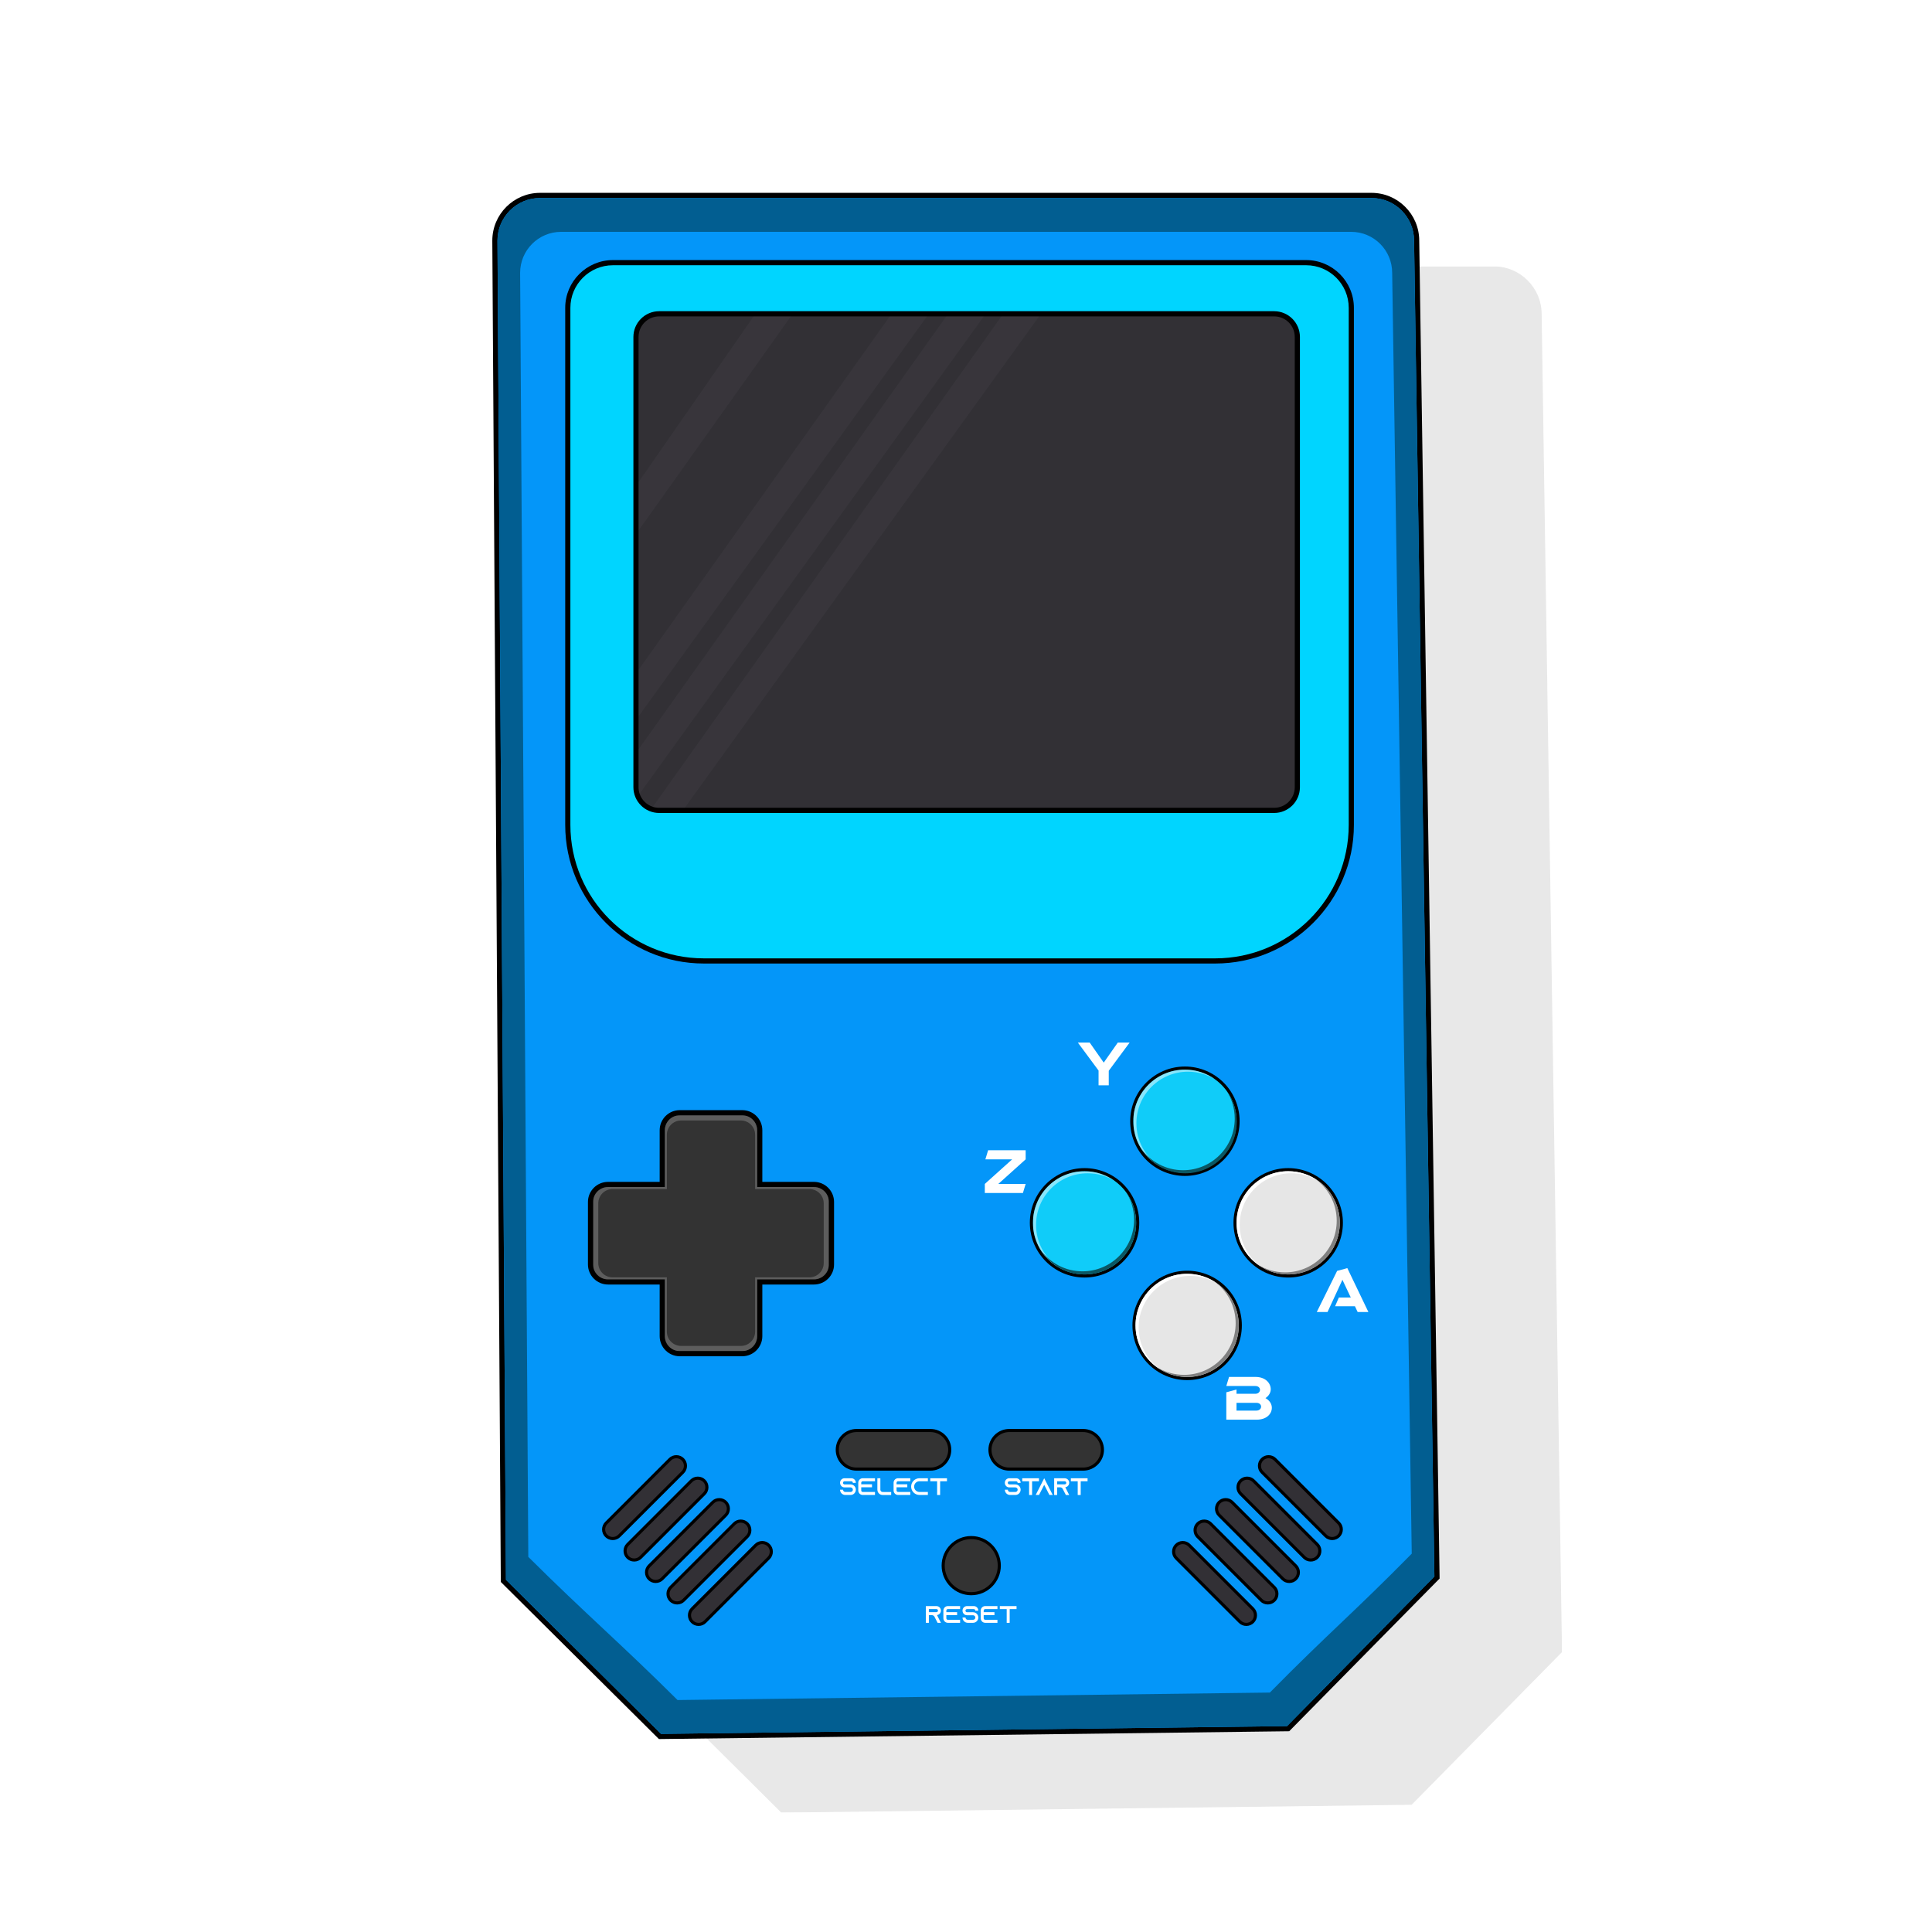<svg version="1.2" baseProfile="tiny-ps" xmlns="http://www.w3.org/2000/svg" viewBox="0 0 6667 6667" width="6667" height="6667">
	<title>gameboy-5822636-svg</title>
	<defs>
		<clipPath clipPathUnits="userSpaceOnUse" id="cp1">
			<path d="M0 0L6666.67 0L6666.67 6666.67L0 6666.67L0 0Z" />
		</clipPath>
		<clipPath clipPathUnits="userSpaceOnUse" id="cp2">
			<path d="M2121.29 919.27L5390.2 919.27L5390.2 6255L2121.29 6255L2121.29 919.27Z" />
		</clipPath>
		<clipPath clipPathUnits="userSpaceOnUse" id="cp3">
			<path d="M2046.72 3848.75L2860.35 3848.75L2860.35 4662.36L2046.72 4662.36L2046.72 3848.75Z" />
		</clipPath>
		<clipPath clipPathUnits="userSpaceOnUse" id="cp4">
			<path d="M3564.52 4041.65L3846.79 4041.65L3846.79 4371.69L3564.52 4371.69L3564.52 4041.65Z" />
		</clipPath>
		<clipPath clipPathUnits="userSpaceOnUse" id="cp5">
			<path d="M3910.84 3691.11L4193.13 3691.11L4193.13 4020.96L3910.84 4020.96L3910.84 3691.11Z" />
		</clipPath>
		<clipPath clipPathUnits="userSpaceOnUse" id="cp6">
			<path d="M2203.55 1091.75L2728.99 1091.75L2728.99 1830.69L2203.55 1830.69L2203.55 1091.75Z" />
		</clipPath>
		<clipPath clipPathUnits="userSpaceOnUse" id="cp7">
			<path d="M2203.55 1091.75L3394.95 1091.75L3394.95 2738.93L2203.55 2738.93L2203.55 1091.75Z" />
		</clipPath>
		<clipPath clipPathUnits="userSpaceOnUse" id="cp8">
			<path d="M2203.55 1091.75L3198.79 1091.75L3198.79 2471.96L2203.55 2471.96L2203.55 1091.75Z" />
		</clipPath>
		<clipPath clipPathUnits="userSpaceOnUse" id="cp9">
			<path d="M2252.92 1091.75L3585.68 1091.75L3585.68 2787.6L2252.92 2787.6L2252.92 1091.75Z" />
		</clipPath>
	</defs>
	<style>
		tspan { white-space:pre }
		.shp0 { fill: #1a1a1a } 
		.shp1 { fill: #000000 } 
		.shp2 { fill: #0496f9 } 
		.shp3 { fill: #025e91 } 
		.shp4 { fill: #00d5ff } 
		.shp5 { fill: #323035 } 
		.shp6 { fill: #333333 } 
		.shp7 { fill: #878787 } 
		.shp8 { fill: #10ccf9 } 
		.shp9 { fill: #ffffff } 
		.shp10 { fill: #0b5763 } 
		.shp11 { fill: #e6e6e6 } 
		.shp12 { fill: #808080 } 
		.shp13 { fill: #4f4d54 } 
	</style>
	<g id="g10">
		<g id="g14">
			<g id="Clip-Path: g16" clip-path="url(#cp1)">
				<g id="g16">
					<g id="g22">
						<g id="g24">
						</g>
						<g id="g36">
							<g id="Clip-Path: g34" clip-path="url(#cp2)">
								<g id="g34" style="opacity: 0.102">
									<g id="g32">
										<path id="path30" class="shp0" d="M5319.93 1084.12C5319.93 993.22 5245.98 919.27 5155.08 919.27L2286.14 919.27C2195.24 919.27 2121.29 993.22 2121.29 1084.24L2150.64 5712.9L2696.18 6255L4871.24 6228.01L5390.2 5701.1L5319.93 1084.12Z" />
									</g>
								</g>
							</g>
						</g>
					</g>
					<g id="g38">
						<path id="path40" class="shp1" d="M1728.23 5459.1L1698.88 830.44C1698.88 739.42 1772.83 665.47 1863.73 665.47L4732.67 665.47C4823.57 665.47 4897.52 739.42 4897.52 830.32L4967.79 5447.29L4448.83 5974.21L2273.77 6001.2L1728.23 5459.1Z" />
					</g>
					<g id="g42">
						<path id="path44" class="shp2" d="M4441.28 5956.49L2281.03 5983.29C2072.36 5775.94 1954.67 5658.99 1746 5451.64L1716.69 830.32C1716.69 749.11 1782.52 683.28 1863.73 683.28L4732.67 683.28C4813.87 683.28 4879.71 749.11 4879.71 830.32L4949.86 5440.11C4740.28 5652.91 4650.87 5743.69 4441.28 5956.49Z" />
					</g>
					<g id="g46">
						<path id="path48" fill-rule="evenodd" class="shp3" d="M4949.86 5440.11C4740.27 5652.9 4650.85 5743.68 4441.27 5956.5L2281.04 5983.29C2072.38 5775.95 1954.67 5658.99 1746.01 5451.65L1716.69 830.32C1716.69 749.1 1782.52 683.3 1863.72 683.3L4732.65 683.3C4813.88 683.3 4879.71 749.1 4879.71 830.32L4949.86 5440.11ZM4871.7 5361.45L4804.15 941.58C4804.15 863.38 4740.77 800.04 4662.61 800.04L1936.39 800.04C1858.23 800.04 1794.85 863.38 1794.85 941.58L1823.07 5372.56C2023.96 5572.17 2137.25 5666.94 2338.11 5866.55L4382.09 5840.76C4583.88 5635.91 4669.95 5566.3 4871.7 5361.45Z" />
					</g>
					<g id="g50">
						<path id="path52" class="shp1" d="M2429.02 3324.96C2165.15 3324.96 1950.48 3110.29 1950.48 2846.42L1950.48 1062.32C1950.48 971.42 2024.43 897.47 2115.34 897.47L4507.2 897.47C4598.1 897.47 4672.06 971.42 4672.06 1062.32L4672.06 2846.42C4672.06 3110.29 4457.39 3324.96 4193.52 3324.96L2429.02 3324.96Z" />
					</g>
					<g id="g54">
						<path id="path56" class="shp4" d="M4193.52 3307.15L2429.02 3307.15C2174.57 3307.15 1968.29 3100.87 1968.29 2846.42L1968.29 1062.32C1968.29 981.11 2034.13 915.28 2115.34 915.28L4507.2 915.28C4588.41 915.28 4654.24 981.11 4654.24 1062.32L4654.24 2846.42C4654.24 3100.87 4447.97 3307.15 4193.52 3307.15Z" />
					</g>
					<g id="g58">
						<path id="path60" class="shp1" d="M2274.63 2805.41C2225.62 2805.41 2185.75 2765.54 2185.75 2716.53L2185.75 1162.8C2185.75 1113.79 2225.62 1073.92 2274.63 1073.92L4396.92 1073.92C4445.93 1073.92 4485.81 1113.79 4485.81 1162.8L4485.81 2716.53C4485.81 2765.54 4445.93 2805.41 4396.92 2805.41L2274.63 2805.41Z" />
					</g>
					<g id="g62">
						<path id="path64" class="shp5" d="M4467.99 1162.78L4467.99 2716.53C4467.99 2755.78 4436.17 2787.6 4396.91 2787.6L2274.62 2787.6C2267.03 2787.6 2259.77 2786.42 2252.93 2784.22C2231.34 2777.3 2214.27 2760.38 2207.18 2738.93C2204.79 2731.88 2203.55 2724.36 2203.55 2716.53L2203.55 1162.78C2203.55 1123.56 2235.36 1091.75 2274.62 1091.75L4396.91 1091.75C4436.17 1091.75 4467.99 1123.56 4467.99 1162.78Z" />
					</g>
					<g id="g66">
						<path id="path68" class="shp1" d="M2345.7 4680.19C2307.5 4680.19 2276.42 4649.11 2276.42 4610.91L2276.42 3900.21C2276.42 3862.01 2307.5 3830.94 2345.7 3830.94L2561.36 3830.94C2599.56 3830.94 2630.64 3862.01 2630.64 3900.21L2630.64 4610.91C2630.64 4649.11 2599.56 4680.19 2561.36 4680.19L2345.7 4680.19Z" />
					</g>
					<g id="g70">
						<path id="path72" class="shp1" d="M2098.18 4432.67C2059.98 4432.67 2028.9 4401.59 2028.9 4363.39L2028.9 4147.73C2028.9 4109.53 2059.98 4078.45 2098.18 4078.45L2808.88 4078.45C2847.08 4078.45 2878.16 4109.53 2878.16 4147.73L2878.16 4363.39C2878.16 4401.59 2847.08 4432.67 2808.88 4432.67L2098.18 4432.67Z" />
					</g>
					<g id="g74">
						<path id="path76" class="shp6" d="M2808.88 4096.27L2612.82 4096.27L2612.82 3900.21C2612.82 3871.79 2589.78 3848.75 2561.36 3848.75L2345.7 3848.75C2317.28 3848.75 2294.24 3871.79 2294.24 3900.21L2294.24 4096.27L2098.18 4096.27C2069.76 4096.27 2046.72 4119.31 2046.72 4147.73L2046.72 4363.39C2046.72 4391.81 2069.76 4414.86 2098.18 4414.86L2294.24 4414.86L2294.24 4610.91C2294.24 4639.33 2317.28 4662.38 2345.7 4662.38L2561.36 4662.38C2589.78 4662.38 2612.82 4639.33 2612.82 4610.91L2612.82 4414.86L2808.88 4414.86C2837.3 4414.86 2860.34 4391.81 2860.34 4363.39L2860.34 4147.73C2860.34 4119.31 2837.3 4096.27 2808.88 4096.27Z" />
					</g>
					<g id="g78">
						<g id="g80">
						</g>
						<g id="g92">
							<g id="Clip-Path: g90" clip-path="url(#cp3)">
								<g id="g90" style="opacity: 0.502">
									<g id="g88">
										<path id="path86" fill-rule="evenodd" class="shp7" d="M2860.34 4147.72L2860.34 4363.39C2860.34 4391.82 2837.29 4414.87 2808.86 4414.87L2612.82 4414.87L2612.82 4610.92C2612.82 4639.35 2589.77 4662.36 2561.37 4662.36L2345.7 4662.36C2317.27 4662.36 2294.25 4639.35 2294.25 4610.92L2294.25 4414.87L2098.17 4414.87C2069.77 4414.87 2046.73 4391.82 2046.73 4363.39L2046.73 4147.72C2046.73 4119.32 2069.77 4096.27 2098.17 4096.27L2294.25 4096.27L2294.25 3900.23C2294.25 3871.8 2317.27 3848.74 2345.7 3848.74L2561.37 3848.74C2589.77 3848.74 2612.82 3871.8 2612.82 3900.23L2612.82 4096.27L2808.86 4096.27C2837.29 4096.27 2860.34 4119.32 2860.34 4147.72ZM2842.53 4152.46C2842.53 4125.27 2820.51 4103.26 2793.33 4103.26L2605.83 4103.26L2605.83 3915.76C2605.83 3888.58 2583.82 3866.56 2556.63 3866.56L2350.43 3866.56C2323.25 3866.56 2301.2 3888.58 2301.2 3915.76L2301.2 4103.26L2113.74 4103.26C2086.55 4103.26 2064.54 4125.27 2064.54 4152.46L2064.54 4358.66C2064.54 4385.84 2086.55 4407.89 2113.74 4407.89L2301.2 4407.89L2301.2 4595.35C2301.2 4622.54 2323.25 4644.55 2350.43 4644.55L2556.63 4644.55C2583.82 4644.55 2605.83 4622.54 2605.83 4595.35L2605.83 4407.89L2793.33 4407.89C2820.51 4407.89 2842.53 4385.84 2842.53 4358.66L2842.53 4152.46Z" />
									</g>
								</g>
							</g>
						</g>
					</g>
					<g id="g94">
						<path id="path96" class="shp1" d="M3742.59 4408.51C3638.5 4408.51 3553.82 4323.83 3553.82 4219.74C3553.82 4115.65 3638.5 4030.97 3742.59 4030.97C3846.68 4030.97 3931.36 4115.65 3931.36 4219.74C3931.36 4323.83 3846.68 4408.51 3742.59 4408.51Z" />
					</g>
					<g id="g98">
						<path id="path100" class="shp8" d="M3920.67 4219.74C3920.67 4318.09 3840.94 4397.82 3742.59 4397.82C3644.24 4397.82 3564.51 4318.09 3564.51 4219.74C3564.51 4121.39 3644.24 4041.66 3742.59 4041.66C3840.94 4041.66 3920.67 4121.39 3920.67 4219.74Z" />
					</g>
					<g id="g102">
						<path id="path104" class="shp1" d="M4088.93 4057.94C3984.84 4057.94 3900.16 3973.26 3900.16 3869.17C3900.16 3765.08 3984.84 3680.4 4088.93 3680.4C4193.02 3680.4 4277.7 3765.08 4277.7 3869.17C4277.7 3973.26 4193.02 4057.94 4088.93 4057.94Z" />
					</g>
					<g id="g106">
						<path id="path108" class="shp8" d="M4267.01 3869.17C4267.01 3967.52 4187.28 4047.25 4088.93 4047.25C3990.58 4047.25 3910.85 3967.52 3910.85 3869.17C3910.85 3770.82 3990.58 3691.09 4088.93 3691.09C4187.28 3691.09 4267.01 3770.82 4267.01 3869.17Z" />
					</g>
					<g id="g110">
						<g id="g112">
						</g>
						<g id="g124">
							<g id="Clip-Path: g122" clip-path="url(#cp4)">
								<g id="g122" style="opacity: 0.502">
									<g id="g120">
										<path id="path118" class="shp9" d="M3575.21 4226.88C3575.21 4286.55 3604.56 4339.35 3649.63 4371.7C3598.58 4340.35 3564.52 4284.02 3564.52 4219.75C3564.52 4121.39 3644.25 4041.66 3742.58 4041.66C3781.48 4041.66 3817.46 4054.16 3846.78 4075.33C3819.6 4058.51 3787.57 4048.78 3753.27 4048.78C3654.94 4048.78 3575.21 4128.52 3575.21 4226.88Z" />
									</g>
								</g>
							</g>
						</g>
					</g>
					<g id="g126">
						<g id="g128">
						</g>
						<g id="g140">
							<g id="Clip-Path: g138" clip-path="url(#cp5)">
								<g id="g138" style="opacity: 0.502">
									<g id="g136">
										<path id="path134" class="shp9" d="M3921.53 3876.28C3921.53 3935.89 3950.78 3988.61 3995.73 4020.96C3944.79 3989.61 3910.84 3933.36 3910.84 3869.16C3910.84 3770.83 3990.57 3691.1 4088.93 3691.1C4127.83 3691.1 4163.82 3703.61 4193.14 3724.77C4165.95 3707.95 4133.93 3698.23 4099.62 3698.23C4001.26 3698.23 3921.53 3777.96 3921.53 3876.28Z" />
									</g>
								</g>
							</g>
						</g>
					</g>
					<g id="g142">
						<path id="path144" class="shp10" d="M4082.79 4038.2C4023.18 4038.2 3970.46 4008.95 3938.11 3963.99C3969.46 4014.94 4025.71 4048.89 4089.91 4048.89C4188.24 4048.89 4267.97 3969.16 4267.97 3870.79C4267.97 3831.89 4255.46 3795.91 4234.3 3766.59C4251.12 3793.77 4260.84 3825.8 4260.84 3860.11C4260.84 3958.47 4181.11 4038.2 4082.79 4038.2Z" />
					</g>
					<g id="g146">
						<path id="path148" class="shp10" d="M3735.49 4387.13C3675.89 4387.13 3623.16 4357.88 3590.81 4312.93C3622.17 4363.87 3678.42 4397.82 3742.62 4397.82C3840.94 4397.82 3920.67 4318.09 3920.67 4219.73C3920.67 4180.83 3908.17 4144.84 3887.01 4115.52C3903.82 4142.71 3913.55 4174.73 3913.55 4209.04C3913.55 4307.4 3833.82 4387.13 3735.49 4387.13Z" />
					</g>
					<g id="g150">
						<path id="path152" class="shp1" d="M4096.64 4762.56C3992.55 4762.56 3907.87 4677.88 3907.87 4573.79C3907.87 4469.7 3992.55 4385.02 4096.64 4385.02C4200.73 4385.02 4285.41 4469.7 4285.41 4573.79C4285.41 4677.88 4200.73 4762.56 4096.64 4762.56Z" />
					</g>
					<g id="g154">
						<path id="path156" class="shp11" d="M4274.73 4573.79C4274.73 4672.14 4194.99 4751.87 4096.64 4751.87C3998.29 4751.87 3918.56 4672.14 3918.56 4573.79C3918.56 4475.44 3998.29 4395.71 4096.64 4395.71C4194.99 4395.71 4274.73 4475.44 4274.73 4573.79Z" />
					</g>
					<g id="g158">
						<path id="path160" class="shp1" d="M4445.34 4408.51C4341.26 4408.51 4256.57 4323.83 4256.57 4219.74C4256.57 4115.65 4341.26 4030.97 4445.34 4030.97C4549.43 4030.97 4634.12 4115.65 4634.12 4219.74C4634.12 4323.83 4549.43 4408.51 4445.34 4408.51Z" />
					</g>
					<g id="g162">
						<path id="path164" class="shp11" d="M4623.43 4219.74C4623.43 4318.09 4543.7 4397.82 4445.35 4397.82C4346.99 4397.82 4267.26 4318.09 4267.26 4219.74C4267.26 4121.39 4346.99 4041.66 4445.35 4041.66C4543.7 4041.66 4623.43 4121.39 4623.43 4219.74Z" />
					</g>
					<g id="g166">
						<path id="path168" class="shp9" d="M3929.26 4580.92C3929.26 4640.6 3958.61 4693.4 4003.68 4725.74C3952.63 4694.39 3918.57 4638.07 3918.57 4573.8C3918.57 4475.44 3998.3 4395.71 4096.63 4395.71C4135.53 4395.71 4171.51 4408.21 4200.83 4429.37C4173.65 4412.56 4141.62 4402.83 4107.31 4402.83C4008.99 4402.83 3929.26 4482.56 3929.26 4580.92Z" />
					</g>
					<g id="g170">
						<path id="path172" class="shp9" d="M4277.96 4226.88C4277.96 4286.55 4307.32 4339.35 4352.38 4371.7C4301.33 4340.35 4267.27 4284.02 4267.27 4219.75C4267.27 4121.39 4347 4041.66 4445.33 4041.66C4484.23 4041.66 4520.22 4054.16 4549.54 4075.33C4522.35 4058.51 4490.32 4048.78 4456.02 4048.78C4357.69 4048.78 4277.96 4128.52 4277.96 4226.88Z" />
					</g>
					<g id="g174">
						<path id="path176" class="shp12" d="M4612.74 4212.6C4612.74 4152.93 4583.38 4100.13 4538.32 4067.79C4589.37 4099.13 4623.43 4155.46 4623.43 4219.73C4623.43 4318.09 4543.7 4397.82 4445.37 4397.82C4406.47 4397.82 4370.49 4385.32 4341.17 4364.16C4368.35 4380.97 4400.38 4390.7 4434.68 4390.7C4533.01 4390.7 4612.74 4310.97 4612.74 4212.6Z" />
					</g>
					<g id="g178">
						<path id="path180" class="shp12" d="M4264.04 4566.28C4264.04 4506.61 4234.68 4453.81 4189.62 4421.46C4240.67 4452.81 4274.73 4509.14 4274.73 4573.41C4274.73 4671.77 4194.99 4751.5 4096.67 4751.5C4057.76 4751.5 4021.78 4738.99 3992.46 4717.83C4019.65 4734.65 4051.67 4744.37 4085.98 4744.37C4184.31 4744.37 4264.04 4664.64 4264.04 4566.28Z" />
					</g>
					<g id="g182">
						<path id="path184" class="shp1" d="M2955.92 5074.98C2916.24 5074.98 2883.96 5042.7 2883.96 5003.02C2883.96 4963.34 2916.24 4931.07 2955.92 4931.07L3210.79 4931.07C3250.47 4931.07 3282.75 4963.34 3282.75 5003.02C3282.75 5042.7 3250.47 5074.98 3210.79 5074.98L2955.92 5074.98Z" />
					</g>
					<g id="g186">
						<path id="path188" class="shp6" d="M3210.79 5064.29L2955.92 5064.29C2922.22 5064.29 2894.65 5036.72 2894.65 5003.02C2894.65 4969.32 2922.22 4941.75 2955.92 4941.75L3210.79 4941.75C3244.49 4941.75 3272.06 4969.32 3272.06 5003.02C3272.06 5036.72 3244.49 5064.29 3210.79 5064.29Z" />
					</g>
					<g id="g190">
						<path id="path192" class="shp1" d="M3482.82 5074.98C3443.14 5074.98 3410.86 5042.7 3410.86 5003.02C3410.86 4963.34 3443.14 4931.07 3482.82 4931.07L3737.69 4931.07C3777.36 4931.07 3809.64 4963.34 3809.64 5003.02C3809.64 5042.7 3777.36 5074.98 3737.69 5074.98L3482.82 5074.98Z" />
					</g>
					<g id="g194">
						<path id="path196" class="shp6" d="M3737.69 5064.29L3482.82 5064.29C3449.12 5064.29 3421.55 5036.72 3421.55 5003.02C3421.55 4969.32 3449.12 4941.75 3482.82 4941.75L3737.69 4941.75C3771.38 4941.75 3798.96 4969.32 3798.96 5003.02C3798.96 5036.72 3771.38 5064.29 3737.69 5064.29Z" />
					</g>
					<g id="g198">
						<path id="path200" class="shp1" d="M3351.57 5504.93C3295.23 5504.93 3249.39 5459.09 3249.39 5402.75C3249.39 5346.41 3295.23 5300.58 3351.57 5300.58C3407.91 5300.58 3453.75 5346.41 3453.75 5402.75C3453.75 5459.09 3407.91 5504.93 3351.57 5504.93Z" />
					</g>
					<g id="g202">
						<path id="path204" class="shp6" d="M3443.06 5402.75C3443.06 5453.28 3402.1 5494.25 3351.57 5494.25C3301.04 5494.25 3260.08 5453.28 3260.08 5402.75C3260.08 5352.22 3301.04 5311.26 3351.57 5311.26C3402.1 5311.26 3443.06 5352.22 3443.06 5402.75Z" />
					</g>
					<g id="g206">
						<path id="path208" class="shp1" d="M4597.15 5314.58C4587.29 5314.58 4578.04 5310.76 4571.11 5303.82L4351.61 5084.32C4344.67 5077.39 4340.85 5068.14 4340.85 5058.28C4340.85 5048.43 4344.67 5039.18 4351.61 5032.24C4358.54 5025.3 4367.79 5021.49 4377.65 5021.49C4387.51 5021.49 4396.76 5025.3 4403.69 5032.24L4623.19 5251.74C4637.55 5266.1 4637.55 5289.46 4623.19 5303.82C4616.26 5310.76 4607.01 5314.58 4597.15 5314.58Z" />
					</g>
					<g id="g210">
						<path id="path212" class="shp5" d="M4615.63 5296.27L4615.63 5296.27C4605.47 5306.43 4588.83 5306.43 4578.66 5296.27L4359.16 5076.77C4349 5066.6 4349 5049.96 4359.16 5039.8C4369.33 5029.63 4385.97 5029.63 4396.13 5039.8L4615.63 5259.3C4625.8 5269.46 4625.8 5286.1 4615.63 5296.27Z" />
					</g>
					<g id="g214">
						<path id="path216" class="shp1" d="M4523.08 5388.64C4513.22 5388.64 4503.98 5384.82 4497.04 5377.89L4277.54 5158.39C4270.61 5151.46 4266.78 5142.2 4266.78 5132.35C4266.78 5122.49 4270.61 5113.24 4277.54 5106.31C4284.48 5099.37 4293.72 5095.55 4303.58 5095.55C4313.44 5095.55 4322.69 5099.37 4329.62 5106.31L4549.12 5325.81C4563.48 5340.17 4563.48 5363.53 4549.12 5377.89C4542.19 5384.82 4532.94 5388.64 4523.08 5388.64Z" />
					</g>
					<g id="g218">
						<path id="path220" class="shp5" d="M4541.57 5370.33L4541.57 5370.33C4531.4 5380.5 4514.76 5380.5 4504.6 5370.33L4285.1 5150.83C4274.93 5140.67 4274.93 5124.03 4285.1 5113.86C4295.26 5103.7 4311.9 5103.7 4322.07 5113.86L4541.57 5333.36C4551.73 5343.53 4551.73 5360.17 4541.57 5370.33Z" />
					</g>
					<g id="g222">
						<path id="path224" class="shp1" d="M4449.02 5462.71C4439.16 5462.71 4429.91 5458.89 4422.98 5451.95L4203.48 5232.46C4189.12 5218.09 4189.12 5194.73 4203.48 5180.37C4210.41 5173.44 4219.66 5169.62 4229.52 5169.62C4239.38 5169.62 4248.62 5173.44 4255.56 5180.37L4475.06 5399.87C4481.99 5406.8 4485.81 5416.05 4485.81 5425.91C4485.81 5435.77 4481.99 5445.02 4475.06 5451.95C4468.12 5458.89 4458.88 5462.71 4449.02 5462.71Z" />
					</g>
					<g id="g226">
						<path id="path228" class="shp5" d="M4467.5 5444.4L4467.5 5444.4C4457.34 5454.56 4440.7 5454.56 4430.53 5444.4L4211.03 5224.9C4200.87 5214.73 4200.87 5198.09 4211.03 5187.93C4221.2 5177.76 4237.84 5177.76 4248 5187.93L4467.5 5407.43C4477.67 5417.59 4477.67 5434.23 4467.5 5444.4Z" />
					</g>
					<g id="g230">
						<path id="path232" class="shp1" d="M4374.95 5536.78C4365.09 5536.78 4355.85 5532.96 4348.91 5526.02L4129.41 5306.52C4122.48 5299.58 4118.65 5290.34 4118.65 5280.48C4118.65 5270.62 4122.48 5261.37 4129.41 5254.44C4136.35 5247.5 4145.6 5243.68 4155.45 5243.68C4165.31 5243.68 4174.56 5247.5 4181.49 5254.44L4400.99 5473.94C4407.93 5480.87 4411.75 5490.12 4411.75 5499.98C4411.75 5509.84 4407.93 5519.09 4400.99 5526.02C4394.06 5532.96 4384.81 5536.78 4374.95 5536.78Z" />
					</g>
					<g id="g234">
						<path id="path236" class="shp5" d="M4393.44 5518.46L4393.44 5518.46C4383.27 5528.63 4366.63 5528.63 4356.47 5518.46L4136.97 5298.96C4126.8 5288.8 4126.8 5272.16 4136.97 5261.99C4147.13 5251.83 4163.77 5251.83 4173.94 5261.99L4393.44 5481.49C4403.6 5491.66 4403.6 5508.3 4393.44 5518.46Z" />
					</g>
					<g id="g238">
						<path id="path240" class="shp1" d="M4300.89 5610.84C4291.03 5610.84 4281.78 5607.02 4274.85 5600.09L4055.35 5380.58C4048.41 5373.65 4044.59 5364.4 4044.59 5354.54C4044.59 5344.69 4048.41 5335.44 4055.35 5328.5C4062.28 5321.57 4071.53 5317.75 4081.39 5317.75C4091.24 5317.75 4100.49 5321.57 4107.43 5328.5L4326.93 5548C4333.86 5554.94 4337.68 5564.19 4337.68 5574.04C4337.68 5583.9 4333.86 5593.15 4326.93 5600.09C4319.99 5607.02 4310.75 5610.84 4300.89 5610.84Z" />
					</g>
					<g id="g242">
						<path id="path244" class="shp5" d="M4319.37 5592.53L4319.37 5592.53C4309.21 5602.69 4292.57 5602.69 4282.4 5592.53L4062.9 5373.03C4052.74 5362.86 4052.74 5346.22 4062.9 5336.06C4073.07 5325.89 4089.71 5325.89 4099.87 5336.06L4319.37 5555.56C4329.54 5565.72 4329.54 5582.36 4319.37 5592.53Z" />
					</g>
					<g id="g246">
						<path id="path248" class="shp1" d="M2114.44 5314.58C2104.58 5314.58 2095.33 5310.76 2088.4 5303.82C2081.46 5296.89 2077.64 5287.64 2077.64 5277.78C2077.64 5267.92 2081.46 5258.68 2088.4 5251.74L2307.9 5032.24C2314.83 5025.3 2324.08 5021.49 2333.94 5021.49C2343.79 5021.49 2353.04 5025.3 2359.98 5032.24C2366.91 5039.18 2370.73 5048.43 2370.73 5058.28C2370.73 5068.14 2366.91 5077.39 2359.98 5084.32L2140.48 5303.82C2133.54 5310.76 2124.29 5314.58 2114.44 5314.58Z" />
					</g>
					<g id="g250">
						<path id="path252" class="shp5" d="M2095.95 5296.27L2095.95 5296.27C2106.12 5306.43 2122.76 5306.43 2132.92 5296.27L2352.42 5076.77C2362.59 5066.6 2362.59 5049.96 2352.42 5039.8C2342.26 5029.63 2325.62 5029.63 2315.45 5039.8L2095.95 5259.3C2085.79 5269.46 2085.79 5286.1 2095.95 5296.27Z" />
					</g>
					<g id="g254">
						<path id="path256" class="shp1" d="M2188.5 5388.64C2178.64 5388.64 2169.4 5384.82 2162.46 5377.89C2148.1 5363.53 2148.1 5340.17 2162.46 5325.81L2381.96 5106.31C2388.9 5099.37 2398.15 5095.55 2408 5095.55C2417.86 5095.55 2427.11 5099.37 2434.04 5106.31C2440.98 5113.24 2444.8 5122.49 2444.8 5132.35C2444.8 5142.21 2440.98 5151.46 2434.04 5158.39L2214.54 5377.89C2207.61 5384.82 2198.36 5388.64 2188.5 5388.64Z" />
					</g>
					<g id="g258">
						<path id="path260" class="shp5" d="M2170.02 5370.33L2170.02 5370.33C2180.18 5380.5 2196.82 5380.5 2206.99 5370.33L2426.49 5150.83C2436.65 5140.67 2436.65 5124.03 2426.49 5113.86C2416.32 5103.7 2399.68 5103.7 2389.52 5113.86L2170.02 5333.36C2159.85 5343.53 2159.85 5360.17 2170.02 5370.33Z" />
					</g>
					<g id="g262">
						<path id="path264" class="shp1" d="M2262.57 5462.71C2252.71 5462.71 2243.46 5458.89 2236.53 5451.95C2229.59 5445.02 2225.77 5435.77 2225.77 5425.91C2225.77 5416.05 2229.59 5406.8 2236.53 5399.87L2456.03 5180.37C2462.96 5173.44 2472.21 5169.62 2482.07 5169.62C2491.93 5169.62 2501.17 5173.44 2508.11 5180.37C2522.47 5194.73 2522.47 5218.09 2508.11 5232.46L2288.61 5451.95C2281.67 5458.89 2272.42 5462.71 2262.57 5462.71Z" />
					</g>
					<g id="g266">
						<path id="path268" class="shp5" d="M2244.08 5444.4L2244.08 5444.4C2254.25 5454.56 2270.89 5454.56 2281.05 5444.4L2500.55 5224.9C2510.72 5214.73 2510.72 5198.09 2500.55 5187.93C2490.39 5177.76 2473.75 5177.76 2463.58 5187.93L2244.08 5407.43C2233.92 5417.59 2233.92 5434.23 2244.08 5444.4Z" />
					</g>
					<g id="g270">
						<path id="path272" class="shp1" d="M2336.63 5536.78C2326.78 5536.78 2317.53 5532.96 2310.59 5526.02C2303.66 5519.09 2299.84 5509.83 2299.84 5499.98C2299.84 5490.12 2303.66 5480.87 2310.59 5473.94L2530.09 5254.44C2537.03 5247.5 2546.28 5243.68 2556.13 5243.68C2565.99 5243.68 2575.24 5247.5 2582.17 5254.44C2589.11 5261.37 2592.93 5270.62 2592.93 5280.48C2592.93 5290.34 2589.11 5299.58 2582.17 5306.52L2362.67 5526.02C2355.74 5532.96 2346.49 5536.78 2336.63 5536.78Z" />
					</g>
					<g id="g274">
						<path id="path276" class="shp5" d="M2318.15 5518.46L2318.15 5518.46C2328.32 5528.63 2344.95 5528.63 2355.12 5518.46L2574.62 5298.96C2584.78 5288.8 2584.78 5272.16 2574.62 5261.99C2564.45 5251.83 2547.82 5251.83 2537.65 5261.99L2318.15 5481.49C2307.98 5491.66 2307.98 5508.3 2318.15 5518.46Z" />
					</g>
					<g id="g278">
						<path id="path280" class="shp1" d="M2410.7 5610.84C2400.84 5610.84 2391.59 5607.02 2384.66 5600.09C2377.72 5593.15 2373.9 5583.9 2373.9 5574.04C2373.9 5564.19 2377.72 5554.94 2384.66 5548L2604.16 5328.5C2611.09 5321.57 2620.34 5317.75 2630.2 5317.75C2640.06 5317.75 2649.31 5321.57 2656.24 5328.5C2663.17 5335.44 2666.99 5344.69 2666.99 5354.54C2666.99 5364.4 2663.17 5373.65 2656.24 5380.58L2436.74 5600.09C2429.8 5607.02 2420.55 5610.84 2410.7 5610.84Z" />
					</g>
					<g id="g282">
						<path id="path284" class="shp5" d="M2392.21 5592.53L2392.21 5592.53C2402.38 5602.69 2419.02 5602.69 2429.18 5592.53L2648.68 5373.03C2658.85 5362.86 2658.85 5346.22 2648.68 5336.06C2638.52 5325.89 2621.88 5325.89 2611.71 5336.06L2392.21 5555.56C2382.05 5565.72 2382.05 5582.36 2392.21 5592.53Z" />
					</g>
					<g id="g286">
						<g id="g288">
						</g>
						<g id="g300">
							<g id="Clip-Path: g298" clip-path="url(#cp6)">
								<g id="g298" style="opacity: 0.2">
									<g id="g296">
										<path id="path294" class="shp13" d="M2728.99 1091.75L2203.55 1830.69L2203.55 1663.68L2600.63 1091.75L2728.99 1091.75Z" />
									</g>
								</g>
							</g>
						</g>
					</g>
					<g id="g302">
						<g id="g304">
						</g>
						<g id="g316">
							<g id="Clip-Path: g314" clip-path="url(#cp7)">
								<g id="g314" style="opacity: 0.2">
									<g id="g312">
										<path id="path310" class="shp13" d="M3394.94 1091.75L2207.18 2738.93C2204.8 2731.88 2203.55 2724.36 2203.55 2716.53L2203.55 2585.92L3265.41 1091.75L3394.94 1091.75Z" />
									</g>
								</g>
							</g>
						</g>
					</g>
					<g id="g318">
						<g id="g320">
						</g>
						<g id="g332">
							<g id="Clip-Path: g330" clip-path="url(#cp8)">
								<g id="g330" style="opacity: 0.2">
									<g id="g328">
										<path id="path326" class="shp13" d="M3198.79 1091.75L2203.55 2471.96L2203.55 2311.6L3070.46 1091.75L3198.79 1091.75Z" />
									</g>
								</g>
							</g>
						</g>
					</g>
					<g id="g334">
						<g id="g336">
						</g>
						<g id="g348">
							<g id="Clip-Path: g346" clip-path="url(#cp9)">
								<g id="g346" style="opacity: 0.2">
									<g id="g344">
										<path id="path342" class="shp13" d="M3585.68 1091.75L2362.87 2787.6L2274.62 2787.6C2267.03 2787.6 2259.77 2786.42 2252.93 2784.22L3455.68 1091.75L3585.68 1091.75Z" />
									</g>
								</g>
							</g>
						</g>
					</g>
					<g id="g350">
						<path id="path352" class="shp9" d="M2943.09 5117.16L2943.09 5116.83C2943.09 5113.94 2940.7 5111.55 2937.81 5111.55L2914.38 5111.55C2911.49 5111.55 2909.09 5113.94 2909.09 5116.83L2909.09 5117.16C2909.09 5120.05 2911.49 5122.44 2914.38 5122.44L2935.17 5122.44C2940.53 5122.44 2945.32 5124.75 2948.62 5128.38C2948.87 5128.63 2949.03 5128.88 2949.28 5129.13C2951.84 5132.26 2953.4 5136.3 2953.4 5140.68C2953.4 5150.75 2945.24 5158.91 2935.17 5158.91L2917.1 5158.91C2907.03 5158.91 2898.86 5150.75 2898.86 5140.68L2909.18 5140.68C2909.18 5145.05 2912.72 5148.6 2917.1 5148.6L2935.17 5148.6C2939.54 5148.6 2943.17 5145.05 2943.17 5140.68C2943.17 5136.3 2939.54 5132.75 2935.17 5132.75L2914.38 5132.75C2910.17 5132.75 2906.37 5131.11 2903.56 5128.38C2902.82 5127.64 2902.16 5126.81 2901.58 5125.91C2899.85 5123.43 2898.86 5120.38 2898.86 5117.08L2898.86 5116.75C2898.86 5108.17 2905.79 5101.15 2914.38 5101.15L2937.81 5101.15C2946.39 5101.15 2953.4 5108.17 2953.4 5116.75L2953.4 5117.08L2943.09 5117.16Z" />
					</g>
					<g id="g354">
						<path id="path356" class="shp9" d="M2971.97 5116.75L2971.97 5122.11L3009.1 5122.11L3009.1 5132.42L2971.97 5132.42L2971.97 5143.32C2971.97 5146.21 2974.36 5148.6 2977.25 5148.6L3019.41 5148.6L3019.41 5158.91L2977.25 5158.91C2968.67 5158.91 2961.73 5151.9 2961.73 5143.32L2961.73 5116.75C2961.73 5108.17 2968.67 5101.15 2977.25 5101.15L3019.41 5101.15L3019.41 5111.47L2977.25 5111.47C2974.36 5111.47 2971.97 5113.86 2971.97 5116.75Z" />
					</g>
					<g id="g358">
						<path id="path360" class="shp9" d="M3075.27 5148.68L3075.27 5159L3045.98 5159C3043.09 5159 3040.37 5158.34 3037.89 5157.1C3034.26 5155.28 3031.29 5152.31 3029.56 5148.68C3028.32 5146.21 3027.66 5143.49 3027.66 5140.59L3027.66 5101.24L3037.98 5101.24L3037.98 5141.59C3038.47 5145.22 3041.36 5148.11 3044.99 5148.6L3075.27 5148.68Z" />
					</g>
					<g id="g362">
						<path id="path364" class="shp9" d="M3093.84 5116.75L3093.84 5122.11L3130.97 5122.11L3130.97 5132.42L3093.84 5132.42L3093.84 5143.32C3093.84 5146.21 3096.23 5148.6 3099.12 5148.6L3141.28 5148.6L3141.28 5158.91L3099.12 5158.91C3090.53 5158.91 3083.6 5151.9 3083.6 5143.32L3083.6 5116.75C3083.6 5108.17 3090.53 5101.15 3099.12 5101.15L3141.28 5101.15L3141.28 5111.47L3099.12 5111.47C3096.23 5111.47 3093.84 5113.86 3093.84 5116.75Z" />
					</g>
					<g id="g366">
						<path id="path368" class="shp9" d="M3154.48 5130.03C3154.48 5140.27 3162.81 5148.6 3173.05 5148.6L3201.93 5148.6L3201.93 5158.91L3173.05 5158.91C3157.12 5158.91 3144.17 5145.96 3144.17 5130.03C3144.17 5114.11 3157.12 5101.15 3173.05 5101.15L3201.93 5101.15L3201.93 5111.47L3173.05 5111.47C3162.81 5111.47 3154.48 5119.8 3154.48 5130.03Z" />
					</g>
					<g id="g370">
						<path id="path372" class="shp9" d="M3267.86 5101.24L3267.86 5111.55L3244.17 5111.55L3244.17 5159L3233.86 5159L3233.86 5111.55L3210.17 5111.55L3210.17 5101.24L3267.86 5101.24Z" />
					</g>
					<g id="g374">
						<path id="path376" class="shp9" d="M3511.74 5117.16L3511.74 5116.83C3511.74 5113.94 3509.34 5111.55 3506.46 5111.55L3483.02 5111.55C3480.13 5111.55 3477.74 5113.94 3477.74 5116.83L3477.74 5117.16C3477.74 5120.05 3480.13 5122.44 3483.02 5122.44L3503.82 5122.44C3509.18 5122.44 3513.97 5124.75 3517.27 5128.38C3517.51 5128.63 3517.68 5128.88 3517.93 5129.13C3520.49 5132.26 3522.05 5136.3 3522.05 5140.68C3522.05 5150.75 3513.88 5158.91 3503.82 5158.91L3485.74 5158.91C3475.68 5158.91 3467.51 5150.75 3467.51 5140.68L3477.82 5140.68C3477.82 5145.05 3481.37 5148.6 3485.74 5148.6L3503.82 5148.6C3508.19 5148.6 3511.82 5145.05 3511.82 5140.68C3511.82 5136.3 3508.19 5132.75 3503.82 5132.75L3483.02 5132.75C3478.81 5132.75 3475.02 5131.11 3472.21 5128.38C3471.47 5127.64 3470.81 5126.81 3470.23 5125.91C3468.5 5123.43 3467.51 5120.38 3467.51 5117.08L3467.51 5116.75C3467.51 5108.17 3474.44 5101.15 3483.02 5101.15L3506.46 5101.15C3515.04 5101.15 3522.05 5108.17 3522.05 5116.75L3522.05 5117.08L3511.74 5117.16Z" />
					</g>
					<g id="g378">
						<path id="path380" class="shp9" d="M3585.26 5101.24L3585.26 5111.55L3561.57 5111.55L3561.57 5159L3551.26 5159L3551.26 5111.55L3527.58 5111.55L3527.58 5101.24L3585.26 5101.24Z" />
					</g>
					<g id="g382">
						<path id="path384" class="shp9" d="M3632.87 5158.91L3621.31 5158.91L3616.03 5148.6L3603.41 5123.84L3590.78 5148.6L3585.5 5158.91L3573.95 5158.91L3579.23 5148.6L3603.41 5101.15L3627.59 5148.6L3632.87 5158.91Z" />
					</g>
					<g id="g386">
						<path id="path388" fill-rule="evenodd" class="shp9" d="M3684.43 5148.77L3689.72 5159.08L3678.16 5159.08L3672.88 5148.77L3667.35 5137.95L3667.11 5137.46C3665.29 5134.49 3662.07 5132.51 3658.36 5132.51L3648.04 5132.51L3648.04 5159.08L3637.73 5159.08L3637.73 5101.32L3674.2 5101.32C3678.49 5101.32 3682.37 5103.05 3685.18 5105.86C3687.98 5108.66 3689.72 5112.54 3689.72 5116.83C3689.72 5123.1 3686 5128.55 3680.64 5131.02C3679.24 5131.68 3677.75 5132.09 3676.18 5132.26L3684.43 5148.77ZM3674.2 5122.19C3674.95 5122.19 3675.69 5122.03 3676.35 5121.7C3678.24 5120.88 3679.48 5118.98 3679.48 5116.91C3679.48 5115.02 3678.49 5113.69 3677.91 5113.12C3677.25 5112.45 3676.02 5111.63 3674.2 5111.63L3648.04 5111.63L3648.04 5122.28L3674.2 5122.19Z" />
					</g>
					<g id="g390">
						<path id="path392" class="shp9" d="M3753.01 5101.24L3753.01 5111.55L3729.32 5111.55L3729.32 5159L3719.01 5159L3719.01 5111.55L3695.32 5111.55L3695.32 5101.24L3753.01 5101.24Z" />
					</g>
					<g id="g394">
						<path id="path396" class="shp9" d="M4620.11 4477.63L4661.38 4477.63L4632.47 4416.39L4581.11 4527.47L4544.02 4527.47L4614.21 4385.57L4649.4 4376.06L4722.06 4527.47L4684.97 4527.47L4675.65 4507.68L4607.17 4507.68L4620.11 4477.63Z" />
					</g>
					<g id="g398">
						<path id="path400" fill-rule="evenodd" class="shp9" d="M4266.97 4795.06L4266.97 4809.71L4331.83 4809.71C4342.49 4809.71 4348 4802.86 4348 4796.01C4348 4789.35 4342.67 4782.89 4331.83 4782.89L4231.78 4782.89L4241.29 4751.51L4332.22 4751.51C4367.02 4751.51 4385.09 4773 4385.09 4794.11C4385.09 4805.33 4379 4816.75 4366.83 4824.54C4381.48 4832.72 4388.9 4845.28 4388.9 4857.83C4388.9 4878.56 4371.59 4899.1 4336.02 4899.1L4231.78 4899.1L4231.78 4804.57L4266.97 4795.06ZM4266.97 4867.72L4335.64 4867.72C4346.29 4867.72 4351.81 4860.87 4351.81 4854.03C4351.81 4847.37 4346.48 4840.9 4335.64 4840.9L4266.97 4840.9L4266.97 4867.72Z" />
					</g>
					<g id="g402">
						<path id="path404" class="shp9" d="M3826.13 3745.27L3790.95 3745.27L3790.95 3694.3L3719.43 3597.67L3760.32 3597.67L3808.83 3666.91L3857.33 3597.67L3898.22 3597.67L3826.13 3695.06L3826.13 3745.27Z" />
					</g>
					<g id="g406">
						<path id="path408" class="shp9" d="M3445.04 4085.53L3539.39 4085.53L3529.87 4116.91L3398.44 4116.91L3398.44 4085.53L3492.79 4000.69L3400.34 4000.69L3409.85 3969.31L3539.39 3969.31L3539.39 4000.69L3445.04 4085.53Z" />
					</g>
					<g id="g410">
						<path id="path412" fill-rule="evenodd" class="shp9" d="M3241.75 5589.81L3247.04 5600.12L3235.48 5600.12L3230.2 5589.81L3224.67 5578.99L3224.42 5578.5C3222.61 5575.53 3219.39 5573.55 3215.68 5573.55L3205.36 5573.55L3205.36 5600.12L3195.05 5600.12L3195.05 5542.36L3231.52 5542.36C3235.81 5542.36 3239.69 5544.09 3242.5 5546.89C3245.3 5549.78 3247.04 5553.66 3247.04 5557.95C3247.04 5564.22 3243.32 5569.67 3237.96 5572.15C3236.55 5572.81 3235.07 5573.22 3233.5 5573.38L3241.75 5589.81ZM3231.52 5563.23C3232.26 5563.23 3233.01 5563.07 3233.67 5562.74C3235.56 5561.91 3236.8 5560.01 3236.8 5557.95C3236.8 5556.05 3235.81 5554.73 3235.24 5554.15C3234.58 5553.5 3233.34 5552.67 3231.52 5552.67L3205.36 5552.67L3205.36 5563.31L3231.52 5563.23Z" />
					</g>
					<g id="g414">
						<path id="path416" class="shp9" d="M3265.68 5557.87L3265.68 5563.23L3302.81 5563.23L3302.81 5573.55L3265.68 5573.55L3265.68 5584.44C3265.68 5587.33 3268.07 5589.72 3270.96 5589.72L3313.13 5589.72L3313.13 5600.04L3270.96 5600.04C3262.38 5600.04 3255.45 5593.02 3255.45 5584.44L3255.45 5557.87C3255.45 5549.29 3262.38 5542.27 3270.96 5542.27L3313.13 5542.27L3313.13 5552.59L3270.96 5552.59C3268.07 5552.59 3265.68 5554.98 3265.68 5557.87Z" />
					</g>
					<g id="g418">
						<path id="path420" class="shp9" d="M3365.69 5558.28L3365.69 5557.95C3365.69 5555.06 3363.29 5552.67 3360.4 5552.67L3336.97 5552.67C3334.08 5552.67 3331.69 5555.06 3331.69 5557.95L3331.69 5558.28C3331.69 5561.17 3334.08 5563.56 3336.97 5563.56L3357.76 5563.56C3363.13 5563.56 3367.91 5565.87 3371.21 5569.5C3371.46 5569.75 3371.63 5570 3371.88 5570.25C3374.43 5573.38 3376 5577.43 3376 5581.8C3376 5591.87 3367.83 5600.04 3357.76 5600.04L3339.69 5600.04C3329.62 5600.04 3321.45 5591.87 3321.45 5581.8L3331.77 5581.8C3331.77 5586.17 3335.32 5589.72 3339.69 5589.72L3357.76 5589.72C3362.14 5589.72 3365.77 5586.17 3365.77 5581.8C3365.77 5577.43 3362.14 5573.88 3357.76 5573.88L3336.97 5573.88C3332.76 5573.88 3328.96 5572.23 3326.16 5569.5C3325.42 5568.76 3324.76 5567.93 3324.18 5567.03C3322.45 5564.55 3321.45 5561.5 3321.45 5558.2L3321.45 5557.87C3321.45 5549.29 3328.39 5542.27 3336.97 5542.27L3360.4 5542.27C3368.99 5542.27 3376 5549.29 3376 5557.87L3376 5558.2L3365.69 5558.28Z" />
					</g>
					<g id="g422">
						<path id="path424" class="shp9" d="M3394.56 5557.87L3394.56 5563.23L3431.69 5563.23L3431.69 5573.55L3394.56 5573.55L3394.56 5584.44C3394.56 5587.33 3396.95 5589.72 3399.84 5589.72L3442.01 5589.72L3442.01 5600.04L3399.84 5600.04C3391.26 5600.04 3384.33 5593.02 3384.33 5584.44L3384.33 5557.87C3384.33 5549.29 3391.26 5542.27 3399.84 5542.27L3442.01 5542.27L3442.01 5552.59L3399.84 5552.59C3396.95 5552.59 3394.56 5554.98 3394.56 5557.87Z" />
					</g>
					<g id="g426">
						<path id="path428" class="shp9" d="M3507.94 5542.36L3507.94 5552.67L3484.25 5552.67L3484.25 5600.12L3473.94 5600.12L3473.94 5552.67L3450.25 5552.67L3450.25 5542.36L3507.94 5542.36Z" />
					</g>
				</g>
			</g>
		</g>
	</g>
</svg>